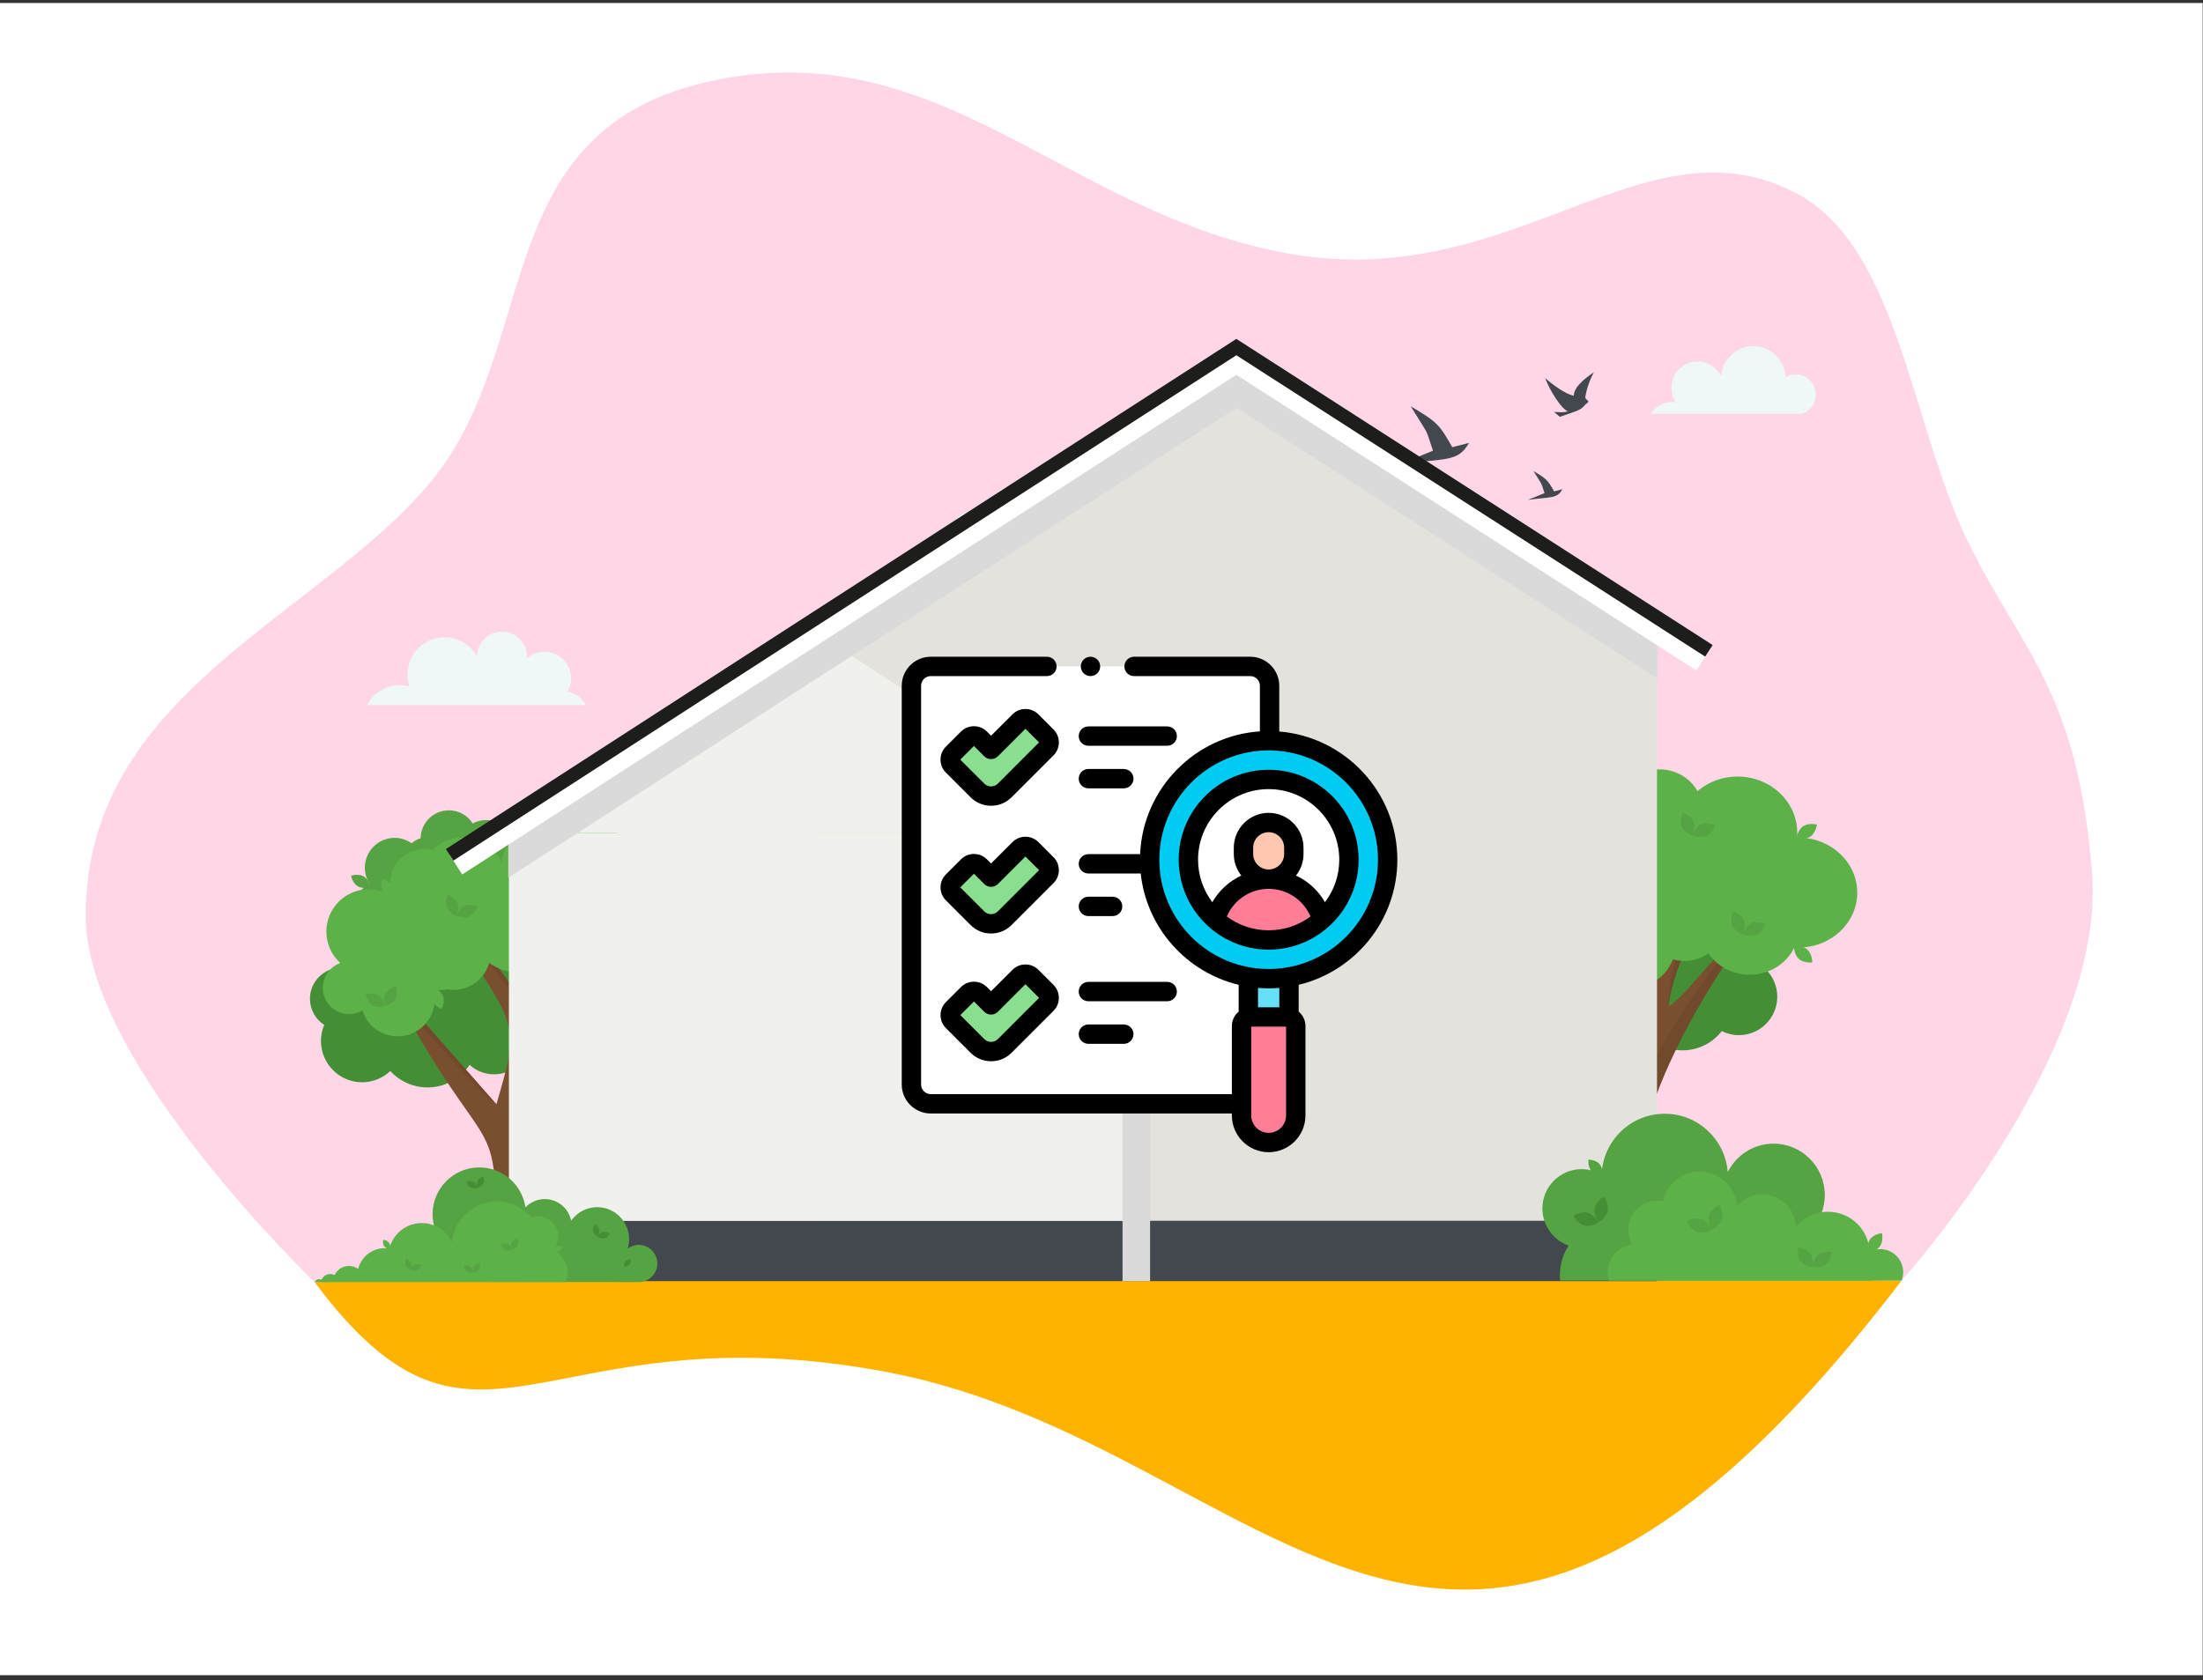 <svg width="270" height="206" viewBox="0 0 270 206" fill="none" xmlns="http://www.w3.org/2000/svg">
<rect x="0" y="0" width="270" height="206" fill="#333333" stroke="none"/>
<g clip-path="url(#clip0_5223_1715)">
<path d="M269.963 0.366H0V205.369H269.963V0.366Z" fill="white"/>
<path d="M38.556 157.178C58.592 183.991 66.227 160.165 108.693 168.203C156.411 177.234 177.611 229.518 233.057 156.991L136.305 147.472L38.556 157.178Z" fill="#FFB200"/>
<path d="M38.556 157.178C38.556 157.178 10.696 130.487 10.514 112.58C10.235 85.039 39.172 75.611 52.882 58.958C66.592 42.305 59.549 15.622 87.591 9.835C115.634 4.048 130.863 26.433 158.3 31.146C185.738 35.86 201.805 13.706 220.388 23.821C232.708 30.527 234.296 52.361 241.222 66.473C247.771 79.817 254.582 84.581 256.397 106.86C258.213 129.139 233.057 156.991 233.057 156.991C221.591 157.066 206.312 154.786 193.962 154.786C137.394 154.786 75.997 156.519 46.864 156.646C45.438 156.652 39.833 157.2 38.556 157.178Z" fill="#FFD6E7"/>
<path d="M75.709 102.1C75.221 102.688 74.284 102.712 74.284 102.712C74.284 102.712 74.137 101.784 74.625 101.196C75.112 100.609 76.05 100.584 76.05 100.584C76.05 100.584 76.196 101.513 75.709 102.1Z" fill="#55A343"/>
<path d="M44.569 107.439C45.229 107.822 45.411 108.744 45.411 108.744C45.411 108.744 44.524 109.046 43.863 108.663C43.203 108.281 43.02 107.359 43.02 107.359C43.02 107.359 43.909 107.057 44.569 107.439Z" fill="#55A343"/>
<path d="M67.694 99.34C68.798 99.34 69.791 99.916 70.357 100.808C70.803 100.561 71.308 100.428 71.833 100.428C73.059 100.428 74.148 101.174 74.631 102.257C74.733 102.246 74.836 102.241 74.939 102.241C75.975 102.241 76.936 102.77 77.505 103.609C77.714 103.57 77.927 103.55 78.143 103.55C80.044 103.55 81.59 105.1 81.59 107.006C81.59 107.232 81.569 107.455 81.525 107.673C82.745 108.18 83.585 109.385 83.585 110.768C83.585 112.617 82.085 114.121 80.241 114.121C79.718 114.121 79.208 113.998 78.747 113.766C77.931 114.819 76.678 115.447 75.313 115.447C74.491 115.447 73.707 115.221 73.027 114.797C72.459 115.669 71.476 116.233 70.392 116.233C69.405 116.233 68.507 115.781 67.922 115.033C67.199 115.42 66.396 115.622 65.562 115.622C64.622 115.622 63.722 115.366 62.931 114.877C62.282 115.271 61.531 115.484 60.766 115.484C58.459 115.484 56.583 113.602 56.583 111.289C56.583 109.692 57.502 108.265 58.861 107.561C58.512 107.029 58.32 106.4 58.32 105.74C58.32 103.905 59.809 102.412 61.639 102.412C62.326 102.412 62.985 102.624 63.536 103.01C63.831 102.761 64.171 102.572 64.539 102.455C64.565 100.733 65.97 99.34 67.694 99.34Z" fill="#55A343"/>
<path d="M55.014 99.34C56.228 99.34 57.318 99.973 57.939 100.952C58.429 100.681 58.984 100.535 59.561 100.535C60.907 100.535 62.105 101.355 62.635 102.544C62.747 102.533 62.86 102.527 62.974 102.527C64.111 102.527 65.167 103.108 65.792 104.03C66.022 103.986 66.256 103.964 66.493 103.964C68.581 103.964 70.28 105.668 70.28 107.761C70.28 108.01 70.256 108.254 70.209 108.494C71.548 109.052 72.471 110.375 72.471 111.895C72.471 113.925 70.823 115.578 68.798 115.578C68.224 115.578 67.663 115.442 67.157 115.187C66.26 116.345 64.883 117.034 63.385 117.034C62.481 117.034 61.62 116.786 60.872 116.321C60.248 117.278 59.168 117.899 57.978 117.899C56.895 117.899 55.907 117.402 55.265 116.579C54.47 117.005 53.589 117.227 52.672 117.227C51.639 117.227 50.651 116.946 49.782 116.409C49.068 116.842 48.243 117.076 47.403 117.076C44.869 117.076 42.808 115.009 42.808 112.468C42.808 110.713 43.817 109.145 45.31 108.372C44.928 107.788 44.717 107.097 44.717 106.372C44.717 104.356 46.352 102.715 48.363 102.715C49.117 102.715 49.842 102.948 50.447 103.372C50.77 103.098 51.144 102.891 51.548 102.762C51.577 100.87 53.121 99.34 55.014 99.34Z" fill="#55A343"/>
<path d="M48.203 114.354C50.539 114.354 52.588 115.816 53.436 117.894C54.289 117.115 55.409 116.666 56.61 116.666C59.215 116.666 61.334 118.791 61.334 121.403C61.334 121.894 61.259 122.375 61.115 122.835C63.297 123.115 64.989 124.989 64.989 127.252C64.989 129.708 62.996 131.705 60.548 131.705C59.419 131.705 58.363 131.285 57.557 130.543C56.422 132.254 54.504 133.31 52.399 133.31C50.648 133.31 49.003 132.574 47.838 131.302C46.91 132.177 45.675 132.679 44.383 132.679C41.599 132.679 39.335 130.408 39.335 127.617C39.335 126.937 39.472 126.269 39.735 125.648C38.663 124.958 37.986 123.757 37.986 122.445C37.986 120.345 39.69 118.637 41.784 118.637C42.093 118.637 42.4 118.676 42.698 118.75C43.271 116.215 45.517 114.354 48.203 114.354Z" fill="#448F35"/>
<path d="M67.242 110.964C68.517 110.964 69.663 111.552 70.422 112.471C71.296 111.893 72.333 111.569 73.416 111.569C76.32 111.569 78.7 113.865 78.844 116.742C81.506 117.033 83.585 119.3 83.585 122.045C83.585 124.962 81.238 127.339 78.338 127.379C77.535 128.768 76.043 129.665 74.377 129.665C73.016 129.665 71.779 129.076 70.934 128.109C70.416 128.369 69.836 128.511 69.232 128.511C68.101 128.511 67.048 127.999 66.338 127.163C66.177 127.179 66.015 127.188 65.853 127.188C64.152 127.188 62.64 126.292 61.78 124.936C61.358 125.093 60.904 125.176 60.437 125.176C58.312 125.176 56.583 123.442 56.583 121.311C56.583 119.919 57.303 118.699 58.408 118.018C58.382 117.827 58.369 117.635 58.369 117.441C58.369 115.057 60.303 113.118 62.68 113.118C62.981 113.118 63.279 113.15 63.57 113.212C64.256 111.878 65.644 110.964 67.242 110.964Z" fill="#448F35"/>
<path d="M76.686 136.914C74.752 137.786 72.535 137.235 71.21 135.708C70.976 135.888 70.721 136.042 70.448 136.165C68.511 137.039 66.227 136.169 65.356 134.227C64.485 132.285 65.352 129.994 67.288 129.121C67.952 128.821 68.674 128.719 69.376 128.814C70.129 127.465 71.287 126.397 72.719 125.751C73.946 125.198 75.273 125 76.593 125.169C76.962 124.849 77.373 124.587 77.823 124.384C78.058 124.278 78.3 124.19 78.547 124.121C78.893 123.396 79.486 122.807 80.231 122.471C81.954 121.693 83.987 122.467 84.761 124.195C85.487 125.814 84.856 127.705 83.357 128.576C83.736 130.423 82.803 132.356 81.019 133.161C80.496 133.397 79.932 133.517 79.368 133.521C79.08 134.989 78.103 136.275 76.686 136.914Z" fill="#448F35"/>
<path d="M50.364 125.423C60.364 142.99 61.076 136.058 60.64 154.28C60.635 154.489 60.802 154.664 61.011 154.666C63.761 154.687 64.017 153.605 65.501 154.345C65.748 154.468 66.038 154.288 66.04 154.012C66.138 130.923 61.493 133.615 80.426 123.687L79.749 122.378L66.701 127.311L72.957 115.557L71.035 116.097C71.701 115.367 67.855 120.384 64.636 123.596L58.057 114.399L56.741 115.923C63.543 126.063 63.543 126.063 60.84 135.381L51.184 124.412L50.364 125.423Z" fill="#794F30"/>
<path d="M65.884 127.83L66.7 127.311L72.956 115.557L72.115 115.793L65.884 127.83Z" fill="#71492C"/>
<path d="M64.636 123.596L58.057 114.399L57.666 114.852C63.227 122.626 63.079 122.169 64.636 123.596Z" fill="#71492C"/>
<path d="M60.84 135.381L51.183 124.412L50.84 124.835C58.046 133.019 59.423 134.411 60.84 135.381Z" fill="#71492C"/>
<path d="M60.913 154.65C60.944 154.659 60.976 154.665 61.01 154.665C62.749 154.679 63.491 154.252 64.176 154.123C63.261 153.932 62.73 154.545 60.913 154.65Z" fill="#71492C"/>
<path d="M80.426 123.687L79.749 122.378L79.151 122.604L79.711 123.687C60.778 133.615 65.423 130.923 65.324 154.012C65.324 154.097 65.294 154.171 65.248 154.232C65.329 154.264 65.413 154.301 65.501 154.345C65.748 154.468 66.038 154.288 66.04 154.012C66.138 130.923 61.493 133.615 80.426 123.687Z" fill="#71492C"/>
<path d="M87.04 113.302C88.767 115.395 88.645 118.42 86.863 120.368C87.399 120.631 87.879 121.006 88.267 121.475C89.761 123.287 89.507 125.981 87.701 127.48C85.893 128.979 83.207 128.725 81.713 126.913C81.081 126.146 80.742 125.198 80.736 124.224C78.711 123.861 76.899 122.805 75.573 121.197C74.464 119.853 73.795 118.245 73.621 116.521C73.03 116.174 72.51 115.731 72.072 115.2C71.802 114.872 71.569 114.517 71.376 114.14C70.387 114.061 69.46 113.586 68.82 112.811C67.521 111.236 67.742 108.895 69.312 107.592C70.883 106.289 73.217 106.511 74.516 108.086C74.564 108.143 74.61 108.202 74.653 108.262C76.588 106.916 79.271 107.26 80.799 109.112C81.356 109.788 81.704 110.608 81.812 111.467C83.727 111.068 85.756 111.745 87.04 113.302Z" fill="#5CB248"/>
<path d="M41.204 110.88C42.95 108.787 45.988 108.423 48.17 109.974C47.558 108.559 47.742 106.86 48.796 105.596C50.283 103.813 52.929 103.576 54.708 105.067C55.376 105.627 55.826 106.352 56.049 107.132C56.163 106.932 56.292 106.738 56.445 106.555C57.826 104.899 60.284 104.679 61.935 106.064C63.587 107.448 63.806 109.913 62.425 111.569C61.524 112.65 60.166 113.114 58.872 112.926C59.917 114.934 59.725 117.46 58.185 119.306C56.9 120.847 54.983 121.545 53.129 121.34C53.487 122.716 53.203 124.239 52.224 125.413C50.615 127.342 47.751 127.598 45.827 125.985C45.138 125.407 44.667 124.667 44.414 123.867C43.275 124.543 41.789 124.469 40.716 123.568C39.354 122.426 39.173 120.393 40.312 119.027C40.694 118.568 41.179 118.246 41.703 118.06C39.652 116.196 39.413 113.028 41.204 110.88Z" fill="#5CB248"/>
<path d="M54.983 102.957C57.547 102.042 60.349 103.277 61.443 105.724C61.632 104.194 62.651 102.823 64.199 102.271C66.382 101.492 68.783 102.636 69.56 104.826C69.852 105.649 69.872 106.502 69.67 107.288C69.869 107.174 70.079 107.073 70.303 106.993C72.331 106.269 74.56 107.331 75.281 109.365C76.003 111.399 74.944 113.634 72.915 114.357C71.593 114.829 70.187 114.538 69.168 113.716C69.051 115.979 67.606 118.057 65.346 118.863C63.458 119.537 61.452 119.161 59.96 118.041C59.572 119.408 58.555 120.575 57.117 121.088C54.754 121.931 52.157 120.694 51.317 118.324C51.016 117.475 50.985 116.597 51.173 115.78C49.849 115.782 48.607 114.962 48.138 113.639C47.542 111.962 48.416 110.118 50.089 109.521C50.652 109.32 51.232 109.29 51.778 109.396C50.954 106.746 52.352 103.896 54.983 102.957Z" fill="#5CB248"/>
<path d="M67.889 122.756C65.302 122.05 63.776 119.374 64.48 116.78C64.56 116.484 64.669 116.205 64.797 115.939C63.95 116.49 62.884 116.695 61.834 116.408C59.877 115.874 58.723 113.85 59.256 111.889C59.788 109.927 61.806 108.77 63.762 109.304C64.866 109.605 65.714 110.381 66.148 111.352C68.026 110.255 70.324 109.882 72.586 110.5C74.408 110.997 75.923 112.061 77.001 113.447C77.741 113.324 78.518 113.351 79.29 113.562C79.842 113.712 80.349 113.946 80.805 114.242C81.55 113.625 82.571 113.367 83.573 113.641C85.214 114.089 86.182 115.786 85.736 117.431C85.289 119.077 83.597 120.047 81.956 119.599C81.572 119.495 81.227 119.319 80.927 119.095C80.904 119.306 80.869 119.518 80.812 119.73C80.228 121.881 78.015 123.151 75.87 122.565C74.735 122.255 73.85 121.486 73.351 120.515C72.272 122.369 70.054 123.348 67.889 122.756Z" fill="#5CB248"/>
<path d="M56.081 110.731C56.37 111.44 55.95 112.28 55.95 112.28C55.95 112.28 55.064 111.973 54.776 111.265C54.488 110.557 54.908 109.716 54.908 109.716C54.908 109.716 55.794 110.023 56.081 110.731Z" fill="#55A343"/>
<path d="M57.527 112.342C56.834 112.66 55.978 112.275 55.978 112.275C55.978 112.275 56.247 111.374 56.94 111.056C57.633 110.738 58.489 111.123 58.489 111.123C58.489 111.123 58.22 112.024 57.527 112.342Z" fill="#55A343"/>
<path d="M75.402 114.645C76.052 115.045 76.21 115.972 76.21 115.972C76.21 115.972 75.314 116.25 74.665 115.85C74.015 115.45 73.857 114.523 73.857 114.523C73.857 114.523 74.752 114.245 75.402 114.645Z" fill="#55A343"/>
<path d="M77.518 115.086C77.147 115.754 76.23 115.951 76.23 115.951C76.23 115.951 75.915 115.066 76.286 114.398C76.657 113.73 77.574 113.533 77.574 113.533C77.574 113.533 77.889 114.419 77.518 115.086Z" fill="#55A343"/>
<path d="M46.363 122.014C47.013 122.414 47.17 123.341 47.17 123.341C47.17 123.341 46.275 123.619 45.625 123.219C44.975 122.819 44.817 121.892 44.817 121.892C44.817 121.892 45.713 121.614 46.363 122.014Z" fill="#55A343"/>
<path d="M48.478 122.455C48.107 123.123 47.191 123.32 47.191 123.32C47.191 123.32 46.876 122.435 47.247 121.767C47.618 121.099 48.535 120.902 48.535 120.902C48.535 120.902 48.849 121.787 48.478 122.455Z" fill="#55A343"/>
<path d="M87.946 120.78C87.184 120.819 86.531 120.144 86.531 120.144C86.531 120.144 87.113 119.407 87.874 119.369C88.636 119.33 89.289 120.005 89.289 120.005C89.289 120.005 88.707 120.742 87.946 120.78Z" fill="#5CB248"/>
<path d="M52.983 122.61C52.733 121.887 53.197 121.07 53.197 121.07C53.197 121.07 54.065 121.424 54.315 122.146C54.565 122.869 54.101 123.686 54.101 123.686C54.101 123.686 53.233 123.332 52.983 122.61Z" fill="#5CB248"/>
<path d="M72.49 121.74C72.553 120.978 73.306 120.419 73.306 120.419C73.306 120.419 73.958 121.095 73.895 121.856C73.832 122.618 73.078 123.178 73.078 123.178C73.078 123.178 72.427 122.502 72.49 121.74Z" fill="#5CB248"/>
<path d="M71.044 106.594C70.573 107.195 69.637 107.246 69.637 107.246C69.637 107.246 69.464 106.322 69.935 105.721C70.406 105.12 71.342 105.069 71.342 105.069C71.342 105.069 71.515 105.993 71.044 106.594Z" fill="#5CB248"/>
<path d="M48.156 108.588C48.559 109.237 48.287 110.137 48.287 110.137C48.287 110.137 47.362 109.984 46.959 109.335C46.556 108.686 46.828 107.786 46.828 107.786C46.828 107.786 47.753 107.939 48.156 108.588Z" fill="#5CB248"/>
<path d="M178.835 121.846C179.283 121.138 180.299 120.979 180.299 120.979C180.299 120.979 180.589 121.969 180.141 122.677C179.693 123.385 178.677 123.544 178.677 123.544C178.677 123.544 178.387 122.554 178.835 121.846Z" fill="#55A343"/>
<path d="M195.49 106.132C197.043 106.132 198.438 106.942 199.233 108.194C199.859 107.848 200.569 107.661 201.307 107.661C203.029 107.661 204.561 108.709 205.239 110.231C205.383 110.216 205.528 110.209 205.673 110.209C207.127 110.209 208.478 110.953 209.278 112.132C209.572 112.076 209.872 112.048 210.175 112.048C212.846 112.048 215.019 114.227 215.019 116.905C215.019 117.223 214.989 117.536 214.928 117.842C216.642 118.556 217.822 120.249 217.822 122.192C217.822 124.791 215.714 126.904 213.123 126.904C212.389 126.904 211.671 126.731 211.024 126.405C209.877 127.885 208.116 128.767 206.198 128.767C205.043 128.767 203.94 128.45 202.984 127.855C202.186 129.08 200.805 129.873 199.281 129.873C197.895 129.873 196.632 129.237 195.811 128.185C194.794 128.73 193.667 129.014 192.494 129.014C191.172 129.014 189.909 128.654 188.797 127.968C187.884 128.522 186.828 128.82 185.753 128.82C182.512 128.82 179.875 126.176 179.875 122.926C179.875 120.681 181.166 118.675 183.076 117.686C182.586 116.938 182.316 116.054 182.316 115.127C182.316 112.548 184.409 110.45 186.98 110.45C187.946 110.45 188.873 110.748 189.647 111.29C190.061 110.939 190.539 110.674 191.056 110.51C191.094 108.089 193.069 106.132 195.49 106.132Z" fill="#448F35"/>
<path d="M185.568 99.943C187.783 99.943 189.773 101.216 190.752 103.124C191.659 102.288 192.858 101.804 194.122 101.804C196.869 101.804 199.105 104.045 199.105 106.8C199.105 107.07 199.083 107.336 199.04 107.599C201.173 107.639 202.895 109.391 202.895 111.539C202.895 112.996 202.109 114.307 200.856 114.993C200.481 116.622 199.037 117.8 197.324 117.8C196.703 117.8 196.1 117.641 195.566 117.342C195.17 117.678 194.663 117.87 194.122 117.87C193.669 117.87 193.237 117.733 192.874 117.49C192.824 117.545 192.772 117.6 192.719 117.653C191.873 118.502 190.749 118.969 189.552 118.969C188.356 118.969 187.23 118.501 186.384 117.653C186.334 117.603 186.286 117.552 186.239 117.5C185.398 118.452 184.177 119.025 182.873 119.025C180.459 119.025 178.484 117.107 178.381 114.712C176.832 114.659 175.589 113.379 175.589 111.814C175.589 111.755 175.591 111.697 175.595 111.638C174.895 110.909 174.501 109.94 174.501 108.915C174.501 106.749 176.259 104.986 178.42 104.986C178.889 104.986 179.344 105.067 179.771 105.224C180.052 102.265 182.545 99.943 185.568 99.943Z" fill="#55A343"/>
<path d="M184.414 120.866C195.451 131.634 194.552 150.176 194.292 153.514C194.275 153.737 194.494 153.905 194.701 153.823C196.74 153.017 199.802 153.609 201.022 153.901C201.25 153.955 201.453 153.741 201.384 153.516C199.011 145.792 200.493 134.506 212.174 117.001C212.174 117.001 211.55 116.156 210.889 116.791C208.99 118.617 205.989 122.552 204.538 123.359C204.196 120.282 207.782 113.585 207.782 113.585C207.782 113.585 203.701 119.402 201.805 118.799C199.91 118.195 199.427 113.229 199.427 113.229L197.71 113.601C203.324 124.948 198.632 132.653 198.632 132.653C198.632 132.653 194.314 128.035 195.052 116.911L193.415 117.085C193.415 117.085 194.037 128.365 193.654 128.669C193.37 128.895 187.737 119.025 187.737 119.025L184.414 120.866Z" fill="#794F30"/>
<path d="M194.151 117.007C193.453 127.926 196.896 131.525 198.633 132.653C197.5 130.984 194.478 125.564 195.052 116.911L194.151 117.007Z" fill="#71492C"/>
<path d="M200.91 118.799C201.141 118.872 201.406 118.849 201.692 118.753C199.892 117.99 199.428 113.229 199.428 113.229L198.553 113.418C198.663 114.329 199.235 118.265 200.91 118.799Z" fill="#71492C"/>
<path d="M204.538 123.359C204.685 120.077 207.782 113.585 207.782 113.585C207.782 113.585 207.094 115.189 205.852 116.557C204.427 119.616 204.393 123.49 204.538 123.359Z" fill="#71492C"/>
<path d="M193.654 128.669C192.04 126.198 187.738 119.024 187.738 119.024L187.057 119.401C187.939 120.94 189.979 125.013 193.654 128.669Z" fill="#71492C"/>
<path d="M212.175 117.001C212.175 117.001 211.605 116.234 210.979 116.717C211.163 116.845 211.278 117.001 211.278 117.001C198.78 133.003 196.847 143.093 200.488 153.516C200.52 153.609 200.496 153.702 200.447 153.773C200.666 153.818 200.862 153.862 201.023 153.901C201.251 153.955 201.453 153.741 201.384 153.516C199.011 145.791 200.493 134.506 212.175 117.001Z" fill="#71492C"/>
<path d="M194.316 153.658C194.378 153.801 194.543 153.886 194.701 153.823C195.337 153.572 196.072 153.457 196.819 153.426C195.97 153.394 195.094 153.447 194.316 153.658Z" fill="#71492C"/>
<path d="M220.486 102.702C220.406 102.702 220.325 102.703 220.244 102.706C220.264 102.503 220.273 102.299 220.273 102.094C220.273 98.291 216.991 95.198 212.957 95.198C211.116 95.198 209.374 95.852 208.048 96.982C207.159 95.398 205.392 94.315 203.37 94.315C200.999 94.315 198.987 95.793 198.317 97.822C197.675 97.584 196.986 97.458 196.286 97.458C193.214 97.458 190.714 99.814 190.714 102.709C190.714 103.19 190.785 103.666 190.923 104.127C189.181 104.37 186.043 106.132 186.006 109.048C185.128 108.489 184.103 108.183 183.051 108.183C180.165 108.183 177.789 110.415 177.549 113.247C177.46 113.242 177.37 113.239 177.281 113.239C174.827 113.239 172.832 115.24 172.832 117.7C172.832 120.161 174.827 122.162 177.281 122.162C178.489 122.162 179.639 121.664 180.471 120.806C180.968 120.915 181.475 120.97 181.985 120.97C182.813 120.97 183.622 120.827 184.396 120.543C186.124 121.705 188.125 122.316 190.218 122.316C192.723 122.316 195.09 121.442 196.979 119.836C197.885 120.579 199.022 120.991 200.216 120.991C202.43 120.991 204.32 119.574 205.032 117.597C205.488 117.733 205.968 117.806 206.461 117.806C207.543 117.806 208.563 117.466 209.383 116.865C210.454 118.47 212.337 119.49 214.449 119.49C216.852 119.49 218.978 118.149 219.924 116.133C220.112 116.147 220.3 116.154 220.487 116.154C224.422 116.154 227.624 113.137 227.624 109.428C227.623 105.719 224.422 102.702 220.486 102.702Z" fill="#5CB248"/>
<path d="M194.112 107.404C194.838 107.823 195.039 108.834 195.039 108.834C195.039 108.834 194.066 109.167 193.341 108.749C192.616 108.33 192.414 107.319 192.414 107.319C192.414 107.319 193.387 106.986 194.112 107.404Z" fill="#55A343"/>
<path d="M196.446 107.822C196.06 108.566 195.061 108.811 195.061 108.811C195.061 108.811 194.688 107.85 195.074 107.106C195.46 106.362 196.46 106.117 196.46 106.117C196.46 106.117 196.832 107.078 196.446 107.822Z" fill="#55A343"/>
<path d="M207.544 100.722C207.859 101.499 207.399 102.421 207.399 102.421C207.399 102.421 206.427 102.084 206.112 101.308C205.796 100.531 206.256 99.609 206.256 99.609C206.256 99.609 207.228 99.946 207.544 100.722Z" fill="#55A343"/>
<path d="M209.129 102.489C208.369 102.838 207.43 102.416 207.43 102.416C207.43 102.416 207.725 101.428 208.485 101.079C209.246 100.73 210.184 101.152 210.184 101.152C210.184 101.152 209.89 102.14 209.129 102.489Z" fill="#55A343"/>
<path d="M213.717 112.833C214.033 113.609 213.573 114.532 213.573 114.532C213.573 114.532 212.601 114.195 212.285 113.418C211.969 112.642 212.429 111.72 212.429 111.72C212.429 111.72 213.401 112.056 213.717 112.833Z" fill="#55A343"/>
<path d="M215.303 114.6C214.542 114.949 213.604 114.527 213.604 114.527C213.604 114.527 213.899 113.538 214.659 113.19C215.42 112.841 216.358 113.263 216.358 113.263C216.358 113.263 216.063 114.251 215.303 114.6Z" fill="#55A343"/>
<path d="M198.442 96.207C198.757 96.984 198.297 97.906 198.297 97.906C198.297 97.906 197.325 97.57 197.01 96.793C196.694 96.016 197.154 95.094 197.154 95.094C197.154 95.094 198.126 95.431 198.442 96.207Z" fill="#5CB248"/>
<path d="M221.853 102.579C221.155 103.042 220.163 102.77 220.163 102.77C220.163 102.77 220.302 101.748 221 101.285C221.697 100.823 222.689 101.095 222.689 101.095C222.689 101.095 222.55 102.116 221.853 102.579Z" fill="#5CB248"/>
<path d="M220.466 117.554C219.843 116.994 219.855 115.962 219.855 115.962C219.855 115.962 220.876 115.839 221.499 116.399C222.121 116.959 222.109 117.991 222.109 117.991C222.109 117.991 221.089 118.114 220.466 117.554Z" fill="#5CB248"/>
<path d="M196.347 121.213C196.315 120.375 197.063 119.667 197.063 119.667C197.063 119.667 197.861 120.317 197.892 121.155C197.923 121.994 197.176 122.702 197.176 122.702C197.176 122.702 196.378 122.052 196.347 121.213Z" fill="#5CB248"/>
<path d="M135.71 65.688C135.373 64.9 134.593 64.348 133.683 64.348C133.399 64.348 133.128 64.404 132.878 64.503C132.902 64.353 132.918 64.2 132.918 64.043C132.918 62.447 131.628 61.153 130.036 61.153C129.195 61.153 128.44 61.517 127.913 62.094C127.514 60.61 126.167 59.516 124.561 59.516C122.642 59.516 121.086 61.076 121.086 63C121.086 63.219 121.109 63.433 121.147 63.641C120.666 63.101 119.968 62.758 119.189 62.758C117.738 62.758 116.562 63.938 116.562 65.393C116.562 65.493 116.568 65.591 116.578 65.688H135.71Z" fill="#F7FBFC"/>
<path d="M202.32 50.731H220.928C220.921 50.719 220.914 50.708 220.907 50.696C221.861 50.358 222.547 49.447 222.547 48.373C222.547 47.012 221.446 45.907 220.088 45.907C219.631 45.907 219.205 46.034 218.839 46.252C218.755 44.131 217.019 42.435 214.883 42.435C212.802 42.435 211.099 44.045 210.935 46.09C210.408 45.036 209.324 44.31 208.067 44.31C206.295 44.31 204.857 45.751 204.857 47.529C204.857 48.197 205.06 48.817 205.408 49.332C205.235 49.3 205.058 49.282 204.876 49.282C203.791 49.281 202.842 49.862 202.32 50.731Z" fill="#EFF7F8"/>
<path d="M71.786 86.448C71.386 85.567 70.54 84.934 69.535 84.843C69.826 84.354 69.996 83.783 69.996 83.172C69.996 81.363 68.534 79.896 66.73 79.896C65.904 79.896 65.152 80.206 64.577 80.713C64.582 80.645 64.587 80.578 64.587 80.508C64.587 78.814 63.218 77.44 61.528 77.44C59.845 77.44 58.481 78.802 58.469 80.486C57.694 79.081 56.202 78.13 54.488 78.13C51.976 78.13 49.94 80.172 49.94 82.691C49.94 83.208 50.027 83.704 50.185 84.167C49.795 84.055 49.384 83.993 48.959 83.993C47.227 83.993 45.729 84.993 45.005 86.448H71.786Z" fill="#EFF7F8"/>
<path d="M171.507 56.921C177.25 56.141 178.687 56.689 180.039 54.296L177.992 54.821C176.415 52.047 176.146 51.731 172.9 49.809C175.335 53.795 174.594 52.197 175.624 55.255L171.507 56.921Z" fill="#43484E"/>
<path d="M187.257 61.281C190.107 60.894 190.82 61.166 191.49 59.978L190.475 60.239C189.692 58.862 189.559 58.705 187.948 57.752C189.156 59.73 188.789 58.937 189.3 60.455L187.257 61.281Z" fill="#43484E"/>
<path d="M194.678 49.196C194.678 49.196 194.275 48.849 194.291 48.732C194.421 47.768 194.83 46.572 195.351 45.628C194.042 46.518 192.887 47.522 192.888 48.514C191.48 48.237 189.373 46.35 189.373 46.35C189.954 47.89 191.356 50.148 192.177 50.43C191.556 50.586 191.416 50.548 190.459 50.499L191.177 51.099C192.869 50.473 193.693 50.398 194.284 49.613C194.375 49.491 194.629 49.435 194.678 49.196Z" fill="#43484E"/>
<path d="M203.082 77.508H99.975V150.605H203.082V77.508Z" fill="#E3E2DC"/>
<path d="M203.081 149.659H62.371V157.058H203.081V149.659Z" fill="#43484E"/>
<path d="M151.528 44.246L99.975 77.508H203.082L151.528 44.246Z" fill="#E3E2DC"/>
<path d="M137.579 102.131H62.371V149.659H137.579V102.131Z" fill="#F0F0EC"/>
<path d="M99.975 77.508L62.371 102.131H137.579L99.975 77.508Z" fill="#F0F0EC"/>
<path d="M203.145 75.736L151.527 42.547L99.203 76.306L62.296 100.152V107.605L100.746 82.763L151.53 49.998L203.145 83.184V75.736Z" fill="#DADADA"/>
<path d="M56.65 107.201L55.106 104.797L99.203 76.306L151.527 42.547L209.444 79.785L207.904 82.192L151.53 45.946L100.746 78.71L56.65 107.201Z" fill="white"/>
<path d="M140.954 103.152H137.579V157.058H140.954V103.152Z" fill="#DADADA"/>
<path d="M55.106 104.797L99.203 76.306L151.527 42.547L209.444 79.785" stroke="#1D1D1B" stroke-width="1.687" stroke-miterlimit="10"/>
<path d="M140.968 108.924L142.231 109.711L143.061 107.157L140.954 105.773L140.968 108.924Z" fill="#DADADA"/>
<path d="M58.753 143.117C55.591 143.111 53.023 145.676 53.017 148.847C53.015 149.673 53.191 150.456 53.503 151.166C53.247 151.095 52.978 151.054 52.699 151.053C51.026 151.05 49.667 152.408 49.664 154.085C49.661 155.763 51.014 157.126 52.688 157.129L78.281 157.178C79.538 157.18 80.559 156.161 80.562 154.9C80.564 153.64 79.547 152.616 78.29 152.613C77.781 152.612 77.312 152.781 76.932 153.064C77.042 152.703 77.103 152.319 77.104 151.922C77.108 149.755 75.36 147.995 73.199 147.991C71.877 147.989 70.709 148.646 69.999 149.651C69.698 148.141 68.369 147.002 66.774 146.999C65.841 146.997 64.999 147.386 64.398 148.01C63.989 145.247 61.623 143.122 58.753 143.117Z" fill="#55A343"/>
<path d="M38.556 157.178C38.653 156.967 38.867 156.819 39.115 156.819C39.219 156.819 39.316 156.848 39.403 156.894C39.582 156.475 39.996 156.182 40.479 156.182C40.669 156.182 40.847 156.232 41.005 156.312C41.319 155.653 41.987 155.196 42.765 155.196C43.188 155.196 43.579 155.333 43.899 155.563C44.257 154.102 45.568 153.017 47.135 153.017C47.334 153.017 47.527 153.037 47.716 153.071C48.154 151.273 49.766 149.937 51.694 149.937C53.344 149.937 54.764 150.917 55.413 152.328C55.657 149.499 58.019 147.279 60.903 147.279C62.603 147.279 64.122 148.051 65.134 149.264C65.394 149.17 65.673 149.116 65.966 149.116C67.319 149.116 68.417 150.217 68.417 151.575C68.417 152.221 68.166 152.808 67.759 153.247C68.821 153.685 69.569 154.732 69.569 155.955C69.569 156.392 69.473 156.806 69.302 157.179H38.556V157.178Z" fill="#5CB248"/>
<path d="M62.726 152.319C62.563 152.72 62.8 153.196 62.8 153.196C62.8 153.196 63.302 153.022 63.465 152.621C63.628 152.22 63.391 151.744 63.391 151.744C63.391 151.744 62.889 151.918 62.726 152.319Z" fill="#55A343"/>
<path d="M61.907 153.231C62.3 153.411 62.785 153.193 62.785 153.193C62.785 153.193 62.632 152.683 62.239 152.503C61.847 152.322 61.362 152.541 61.362 152.541C61.362 152.541 61.514 153.051 61.907 153.231Z" fill="#55A343"/>
<path d="M73.892 151.034C73.474 151.141 73.232 151.615 73.232 151.615C73.232 151.615 73.669 151.917 74.088 151.811C74.507 151.704 74.748 151.23 74.748 151.23C74.748 151.23 74.311 150.928 73.892 151.034Z" fill="#448F35"/>
<path d="M72.674 150.914C72.762 151.338 73.225 151.6 73.225 151.6C73.225 151.6 73.544 151.175 73.456 150.751C73.368 150.327 72.906 150.065 72.906 150.065C72.906 150.065 72.586 150.491 72.674 150.914Z" fill="#448F35"/>
<path d="M58.549 144.73C58.358 145.118 58.561 145.611 58.561 145.611C58.561 145.611 59.074 145.473 59.265 145.085C59.456 144.697 59.254 144.205 59.254 144.205C59.254 144.205 58.741 144.341 58.549 144.73Z" fill="#448F35"/>
<path d="M57.668 145.581C58.047 145.789 58.546 145.606 58.546 145.606C58.546 145.606 58.43 145.086 58.052 144.878C57.673 144.67 57.174 144.853 57.174 144.853C57.174 144.853 57.289 145.373 57.668 145.581Z" fill="#448F35"/>
<path d="M50.825 155.044C50.46 155.205 50.313 155.675 50.313 155.675C50.313 155.675 50.758 155.882 51.123 155.72C51.488 155.558 51.634 155.089 51.634 155.089C51.634 155.089 51.19 154.882 50.825 155.044Z" fill="#55A343"/>
<path d="M49.697 155.124C49.843 155.496 50.304 155.663 50.304 155.663C50.304 155.663 50.529 155.226 50.383 154.853C50.237 154.481 49.776 154.314 49.776 154.314C49.776 154.314 49.551 154.751 49.697 155.124Z" fill="#55A343"/>
<path d="M58.094 155.205C57.865 155.533 57.98 156.011 57.98 156.011C57.98 156.011 58.468 155.959 58.697 155.631C58.927 155.304 58.812 154.826 58.812 154.826C58.812 154.826 58.324 154.878 58.094 155.205Z" fill="#55A343"/>
<path d="M57.169 155.857C57.486 156.101 57.967 156.005 57.967 156.005C57.967 156.005 57.935 155.514 57.619 155.27C57.302 155.027 56.821 155.122 56.821 155.122C56.821 155.122 56.853 155.613 57.169 155.857Z" fill="#55A343"/>
<path d="M47.092 152.78C47.323 153.099 47.804 153.143 47.804 153.143C47.804 153.143 47.911 152.67 47.68 152.351C47.449 152.032 46.968 151.988 46.968 151.988C46.968 151.988 46.861 152.461 47.092 152.78Z" fill="#5CB248"/>
<path d="M68.456 153.4C68.795 153.269 68.949 152.848 68.949 152.848C68.949 152.848 68.553 152.64 68.214 152.771C67.875 152.902 67.721 153.323 67.721 153.323C67.721 153.323 68.117 153.531 68.456 153.4Z" fill="#5CB248"/>
<path d="M77.142 155.041C77.374 154.78 77.321 154.352 77.321 154.352C77.321 154.352 76.891 154.349 76.659 154.611C76.427 154.873 76.48 155.3 76.48 155.3C76.48 155.3 76.909 155.303 77.142 155.041Z" fill="#448F35"/>
<path d="M192.245 152.698C191.572 153.756 191.176 155.009 191.176 156.357C191.176 156.571 191.187 156.782 191.207 156.99H229.317C229.4 156.599 229.444 156.194 229.444 155.778C229.444 152.548 226.833 149.93 223.611 149.93C223.255 149.93 222.909 149.966 222.57 150.028C223.25 149.022 223.647 147.808 223.647 146.501C223.647 143.023 220.835 140.204 217.367 140.204C214.909 140.204 212.786 141.623 211.755 143.686C211.436 139.685 208.103 136.536 204.031 136.536C199.853 136.536 196.455 139.852 196.291 144.002C195.575 143.577 194.741 143.329 193.848 143.329C191.191 143.329 189.037 145.488 189.037 148.153C189.037 150.253 190.377 152.035 192.245 152.698Z" fill="#55A343"/>
<path d="M233.062 156.99C233.185 156.672 233.255 156.328 233.255 155.966C233.255 154.399 231.988 153.128 230.426 153.128C229.964 153.128 229.53 153.241 229.146 153.437C229.018 150.718 226.785 148.551 224.042 148.551C222.458 148.551 221.043 149.273 220.105 150.406C220.019 148.193 218.208 146.425 215.981 146.425C214.745 146.425 213.638 146.972 212.881 147.834C212.69 145.473 210.723 143.616 208.32 143.616C206.104 143.616 204.256 145.194 203.832 147.291C203.584 147.235 203.328 147.203 203.063 147.203C201.126 147.203 199.557 148.777 199.557 150.719C199.557 151.388 199.746 152.011 200.07 152.543C198.365 152.749 197.044 154.201 197.044 155.966C197.044 156.323 197.101 156.666 197.201 156.99H233.062Z" fill="#5CB248"/>
<path d="M208.546 149.473C209.375 149.768 209.776 150.776 209.776 150.776C209.776 150.776 208.832 151.305 208.003 151.011C207.174 150.716 206.773 149.708 206.773 149.708C206.773 149.708 207.717 149.178 208.546 149.473Z" fill="#55A343"/>
<path d="M211.039 149.461C210.78 150.304 209.793 150.747 209.793 150.747C209.793 150.747 209.226 149.824 209.485 148.981C209.743 148.138 210.73 147.695 210.73 147.695C210.73 147.695 211.298 148.618 211.039 149.461Z" fill="#55A343"/>
<path d="M194.573 148.662C195.426 148.878 195.917 149.844 195.917 149.844C195.917 149.844 195.027 150.46 194.174 150.243C193.321 150.027 192.83 149.061 192.83 149.061C192.83 149.061 193.72 148.446 194.573 148.662Z" fill="#448F35"/>
<path d="M197.054 148.418C196.874 149.282 195.932 149.815 195.932 149.815C195.932 149.815 195.282 148.949 195.462 148.085C195.641 147.222 196.583 146.689 196.583 146.689C196.583 146.689 197.233 147.555 197.054 148.418Z" fill="#448F35"/>
<path d="M221.873 153.677C222.341 154.343 222.106 155.317 222.106 155.317C222.106 155.317 221.112 155.21 220.645 154.544C220.177 153.878 220.413 152.904 220.413 152.904C220.413 152.904 221.406 153.011 221.873 153.677Z" fill="#55A343"/>
<path d="M223.758 155.003C223.114 155.5 222.134 155.305 222.134 155.305C222.134 155.305 222.198 154.305 222.842 153.809C223.486 153.313 224.466 153.508 224.466 153.508C224.466 153.508 224.402 154.507 223.758 155.003Z" fill="#55A343"/>
<path d="M230.405 152.785C229.934 153.434 228.954 153.524 228.954 153.524C228.954 153.524 228.737 152.561 229.207 151.912C229.678 151.263 230.659 151.173 230.659 151.173C230.659 151.173 230.876 152.135 230.405 152.785Z" fill="#5CB248"/>
<path d="M195.047 143.567C194.574 143.034 194.682 142.163 194.682 142.163C194.682 142.163 195.557 142.157 196.03 142.69C196.503 143.223 196.395 144.094 196.395 144.094C196.395 144.094 195.52 144.1 195.047 143.567Z" fill="#55A343"/>
<g clip-path="url(#clip1_5223_1715)">
<path d="M114.075 135.321H153.225C154.536 135.321 155.598 134.258 155.598 132.948V84.07C155.598 82.76 154.536 81.697 153.225 81.697H114.075C112.765 81.697 111.703 82.76 111.703 84.07V132.948C111.703 134.258 112.765 135.321 114.075 135.321Z" fill="white"/>
<path d="M152.995 119.85H157.978V124.671H152.995V119.85Z" fill="#66E0F7"/>
<path d="M155.487 140.066C153.652 140.066 152.165 138.579 152.165 136.744V125.787C152.165 125.171 152.665 124.671 153.282 124.671H157.692C158.309 124.671 158.809 125.171 158.809 125.787V136.744C158.809 138.579 157.321 140.066 155.487 140.066Z" fill="#FF7D97"/>
<path d="M155.486 119.978C163.541 119.978 170.071 113.448 170.071 105.393C170.071 97.338 163.541 90.808 155.486 90.808C147.431 90.808 140.901 97.338 140.901 105.393C140.901 113.448 147.431 119.978 155.486 119.978Z" fill="#00CCF2"/>
<path d="M155.486 115.232C160.92 115.232 165.326 110.827 165.326 105.393C165.326 99.959 160.92 95.553 155.486 95.553C150.052 95.553 145.647 99.959 145.647 105.393C145.647 110.827 150.052 115.232 155.486 115.232Z" fill="white"/>
<path d="M155.487 115.232C157.988 115.232 160.271 114.298 162.007 112.76C161.227 109.89 158.604 107.778 155.487 107.778C152.369 107.778 149.746 109.89 148.966 112.76C150.702 114.298 152.985 115.232 155.487 115.232Z" fill="#FF7D97"/>
<path d="M158.573 103.921V104.692C158.573 106.397 157.191 107.778 155.487 107.778C153.783 107.778 152.401 106.397 152.401 104.692V103.921C152.401 102.217 153.782 100.835 155.487 100.835C157.191 100.835 158.573 102.217 158.573 103.921Z" fill="#FFC7AF"/>
<path d="M121.467 97.594C120.86 97.594 120.254 97.363 119.791 96.9L116.769 93.879C116.353 93.462 116.353 92.787 116.769 92.371L118.613 90.528C119.029 90.111 119.704 90.111 120.121 90.528L121.467 91.873L124.924 88.416C125.34 87.999 126.016 87.999 126.432 88.416L128.275 90.259C128.692 90.675 128.692 91.351 128.275 91.767L123.142 96.9C122.679 97.363 122.073 97.594 121.467 97.594Z" fill="#89DF8F"/>
<path d="M121.467 113.254C120.86 113.254 120.254 113.023 119.791 112.56L116.769 109.539C116.353 109.122 116.353 108.447 116.769 108.031L118.613 106.187C119.029 105.771 119.704 105.771 120.121 106.187L121.467 107.533L124.924 104.076C125.34 103.659 126.016 103.659 126.432 104.076L128.275 105.919C128.692 106.336 128.692 107.011 128.275 107.427L123.142 112.56C122.679 113.023 122.073 113.254 121.467 113.254Z" fill="#89DF8F"/>
<path d="M121.467 128.914C120.86 128.914 120.254 128.683 119.791 128.22L116.769 125.199C116.353 124.782 116.353 124.107 116.769 123.691L118.613 121.847C119.029 121.431 119.704 121.431 120.121 121.847L121.467 123.193L124.924 119.736C125.34 119.319 126.016 119.319 126.432 119.736L128.275 121.579C128.692 121.995 128.692 122.671 128.275 123.087L123.142 128.22C122.679 128.683 122.073 128.914 121.467 128.914Z" fill="#89DF8F"/>
<path d="M171.258 105.393C171.258 97.133 164.876 90.338 156.785 89.675V84.07C156.785 82.107 155.188 80.511 153.226 80.511H138.989C138.334 80.511 137.803 81.042 137.803 81.697C137.803 82.352 138.334 82.884 138.989 82.884H153.226C153.88 82.884 154.412 83.416 154.412 84.07V89.659C146.44 90.199 140.074 96.689 139.732 104.713H133.394C132.739 104.713 132.207 105.244 132.207 105.899C132.207 106.554 132.739 107.085 133.394 107.085H139.807C140.522 113.757 145.414 119.196 151.809 120.73V124.019C151.303 124.442 150.979 125.077 150.979 125.787V134.134H114.076C113.422 134.134 112.889 133.602 112.889 132.948V84.07C112.889 83.416 113.422 82.884 114.076 82.884H128.312C128.967 82.884 129.498 82.352 129.498 81.697C129.498 81.042 128.967 80.511 128.312 80.511H114.076C112.113 80.511 110.517 82.107 110.517 84.07V132.948C110.517 134.91 112.113 136.507 114.076 136.507H150.979V136.744C150.979 139.23 153.002 141.252 155.487 141.252C157.973 141.252 159.996 139.23 159.996 136.744V125.787C159.996 125.077 159.672 124.441 159.165 124.018V120.73C166.093 119.069 171.258 112.823 171.258 105.393ZM157.623 136.744C157.623 137.922 156.665 138.88 155.487 138.88C154.31 138.88 153.352 137.922 153.352 136.744V125.857H157.623V136.744ZM154.182 123.484V121.109C154.613 121.145 155.048 121.164 155.487 121.164C155.927 121.164 156.362 121.145 156.792 121.109V123.484H154.182ZM155.487 118.791C148.099 118.791 142.089 112.781 142.089 105.393C142.089 98.005 148.099 91.995 155.487 91.995C162.875 91.995 168.886 98.005 168.886 105.393C168.886 112.781 162.875 118.791 155.487 118.791Z" fill="black"/>
<path d="M155.487 94.367C149.407 94.367 144.461 99.313 144.461 105.393C144.461 111.473 149.407 116.419 155.487 116.419C161.566 116.419 166.512 111.472 166.512 105.393C166.512 99.313 161.566 94.367 155.487 94.367ZM155.487 114.046C153.568 114.046 151.794 113.417 150.358 112.357C151.22 110.327 153.233 108.965 155.487 108.965C157.74 108.965 159.753 110.327 160.616 112.357C159.179 113.417 157.405 114.046 155.487 114.046ZM153.587 104.692V103.921C153.587 102.874 154.439 102.021 155.487 102.021C156.534 102.021 157.386 102.874 157.386 103.921V104.692C157.386 105.74 156.534 106.592 155.487 106.592C154.439 106.592 153.587 105.74 153.587 104.692ZM162.39 110.603C161.57 109.167 160.32 108.029 158.838 107.337C159.414 106.609 159.759 105.691 159.759 104.692V103.921C159.759 101.565 157.842 99.649 155.487 99.649C153.131 99.649 151.214 101.565 151.214 103.921V104.692C151.214 105.691 151.559 106.609 152.135 107.337C150.653 108.029 149.404 109.167 148.583 110.603C147.486 109.152 146.834 107.348 146.834 105.393C146.834 100.622 150.715 96.74 155.487 96.74C160.258 96.74 164.14 100.622 164.14 105.393C164.14 107.348 163.487 109.152 162.39 110.603Z" fill="black"/>
<path d="M129.114 89.42L127.271 87.577C126.845 87.152 126.28 86.917 125.678 86.917C125.076 86.917 124.51 87.152 124.085 87.577L121.466 90.196L120.96 89.689C120.534 89.263 119.968 89.029 119.367 89.029C118.765 89.029 118.199 89.263 117.774 89.689L115.93 91.532C115.505 91.957 115.271 92.523 115.271 93.125C115.271 93.727 115.505 94.292 115.93 94.718L118.952 97.739C119.623 98.411 120.516 98.781 121.466 98.781C122.416 98.781 123.309 98.411 123.981 97.739L129.114 92.606C129.54 92.18 129.774 91.615 129.774 91.013C129.774 90.411 129.539 89.846 129.114 89.42ZM122.303 96.061C122.08 96.285 121.782 96.408 121.466 96.408C121.15 96.408 120.853 96.285 120.63 96.061L117.693 93.125L119.367 91.451L120.627 92.712C121.091 93.175 121.842 93.175 122.305 92.712L125.678 89.34L127.351 91.013L122.303 96.061Z" fill="black"/>
<path d="M133.393 91.425H143.053C143.709 91.425 144.24 90.894 144.24 90.239C144.24 89.584 143.709 89.053 143.053 89.053H133.393C132.738 89.053 132.207 89.584 132.207 90.239C132.207 90.894 132.738 91.425 133.393 91.425Z" fill="black"/>
<path d="M133.393 96.645H137.733C138.389 96.645 138.92 96.114 138.92 95.459C138.92 94.804 138.389 94.273 137.733 94.273H133.393C132.738 94.273 132.207 94.804 132.207 95.459C132.207 96.114 132.738 96.645 133.393 96.645Z" fill="black"/>
<path d="M129.114 105.08L127.271 103.237C126.845 102.812 126.28 102.577 125.678 102.577C125.076 102.577 124.51 102.812 124.085 103.237L121.466 105.856L120.96 105.349C120.534 104.923 119.968 104.689 119.367 104.689C118.765 104.689 118.199 104.924 117.774 105.349L115.93 107.192C115.505 107.618 115.271 108.183 115.271 108.785C115.271 109.387 115.505 109.953 115.93 110.378L118.952 113.4C119.623 114.071 120.516 114.441 121.466 114.441C122.416 114.441 123.309 114.071 123.981 113.399L129.114 108.266C129.54 107.84 129.774 107.275 129.774 106.673C129.774 106.071 129.539 105.506 129.114 105.08ZM122.303 111.721C122.08 111.945 121.782 112.068 121.466 112.068C121.15 112.068 120.853 111.945 120.63 111.721L117.693 108.785L119.367 107.111L120.627 108.372C121.091 108.835 121.842 108.835 122.305 108.372L125.678 105L127.351 106.673L122.303 111.721Z" fill="black"/>
<path d="M133.393 112.305H136.362C137.017 112.305 137.548 111.774 137.548 111.119C137.548 110.464 137.017 109.933 136.362 109.933H133.393C132.738 109.933 132.207 110.464 132.207 111.119C132.207 111.774 132.738 112.305 133.393 112.305Z" fill="black"/>
<path d="M127.271 118.897C126.845 118.471 126.28 118.237 125.678 118.237C125.076 118.237 124.51 118.471 124.085 118.897L121.466 121.515L120.96 121.009C120.534 120.583 119.968 120.349 119.367 120.349C118.765 120.349 118.199 120.583 117.774 121.009L115.93 122.852C115.505 123.278 115.271 123.843 115.271 124.445C115.271 125.047 115.505 125.613 115.93 126.038L118.952 129.059C119.623 129.731 120.516 130.101 121.466 130.101C122.416 130.101 123.309 129.731 123.981 129.059L129.114 123.926C129.54 123.5 129.774 122.935 129.774 122.333C129.774 121.731 129.539 121.165 129.114 120.74L127.271 118.897ZM122.303 127.381C122.08 127.605 121.782 127.728 121.466 127.728C121.15 127.728 120.853 127.605 120.63 127.381L117.693 124.445L119.367 122.771L120.627 124.032C121.091 124.495 121.842 124.495 122.305 124.032L125.678 120.659L127.351 122.333L122.303 127.381Z" fill="black"/>
<path d="M133.393 122.745H143.053C143.709 122.745 144.24 122.214 144.24 121.559C144.24 120.904 143.709 120.372 143.053 120.372H133.393C132.738 120.372 132.207 120.904 132.207 121.559C132.207 122.214 132.738 122.745 133.393 122.745Z" fill="black"/>
<path d="M133.393 127.965H137.733C138.389 127.965 138.92 127.434 138.92 126.779C138.92 126.124 138.389 125.593 137.733 125.593H133.393C132.738 125.593 132.207 126.124 132.207 126.779C132.207 127.434 132.738 127.965 133.393 127.965Z" fill="black"/>
<path d="M133.65 82.884C134.305 82.884 134.837 82.353 134.837 81.698C134.837 81.042 134.305 80.511 133.65 80.511C132.995 80.511 132.464 81.042 132.464 81.698C132.464 82.353 132.995 82.884 133.65 82.884Z" fill="black"/>
</g>
</g>
<defs>
<clipPath id="clip0_5223_1715">
<rect width="269.963" height="205.003" fill="white" transform="translate(0 0.366)"/>
</clipPath>
<clipPath id="clip1_5223_1715">
<rect width="60.742" height="60.742" fill="white" transform="translate(110.517 80.511)"/>
</clipPath>
</defs>
</svg>
